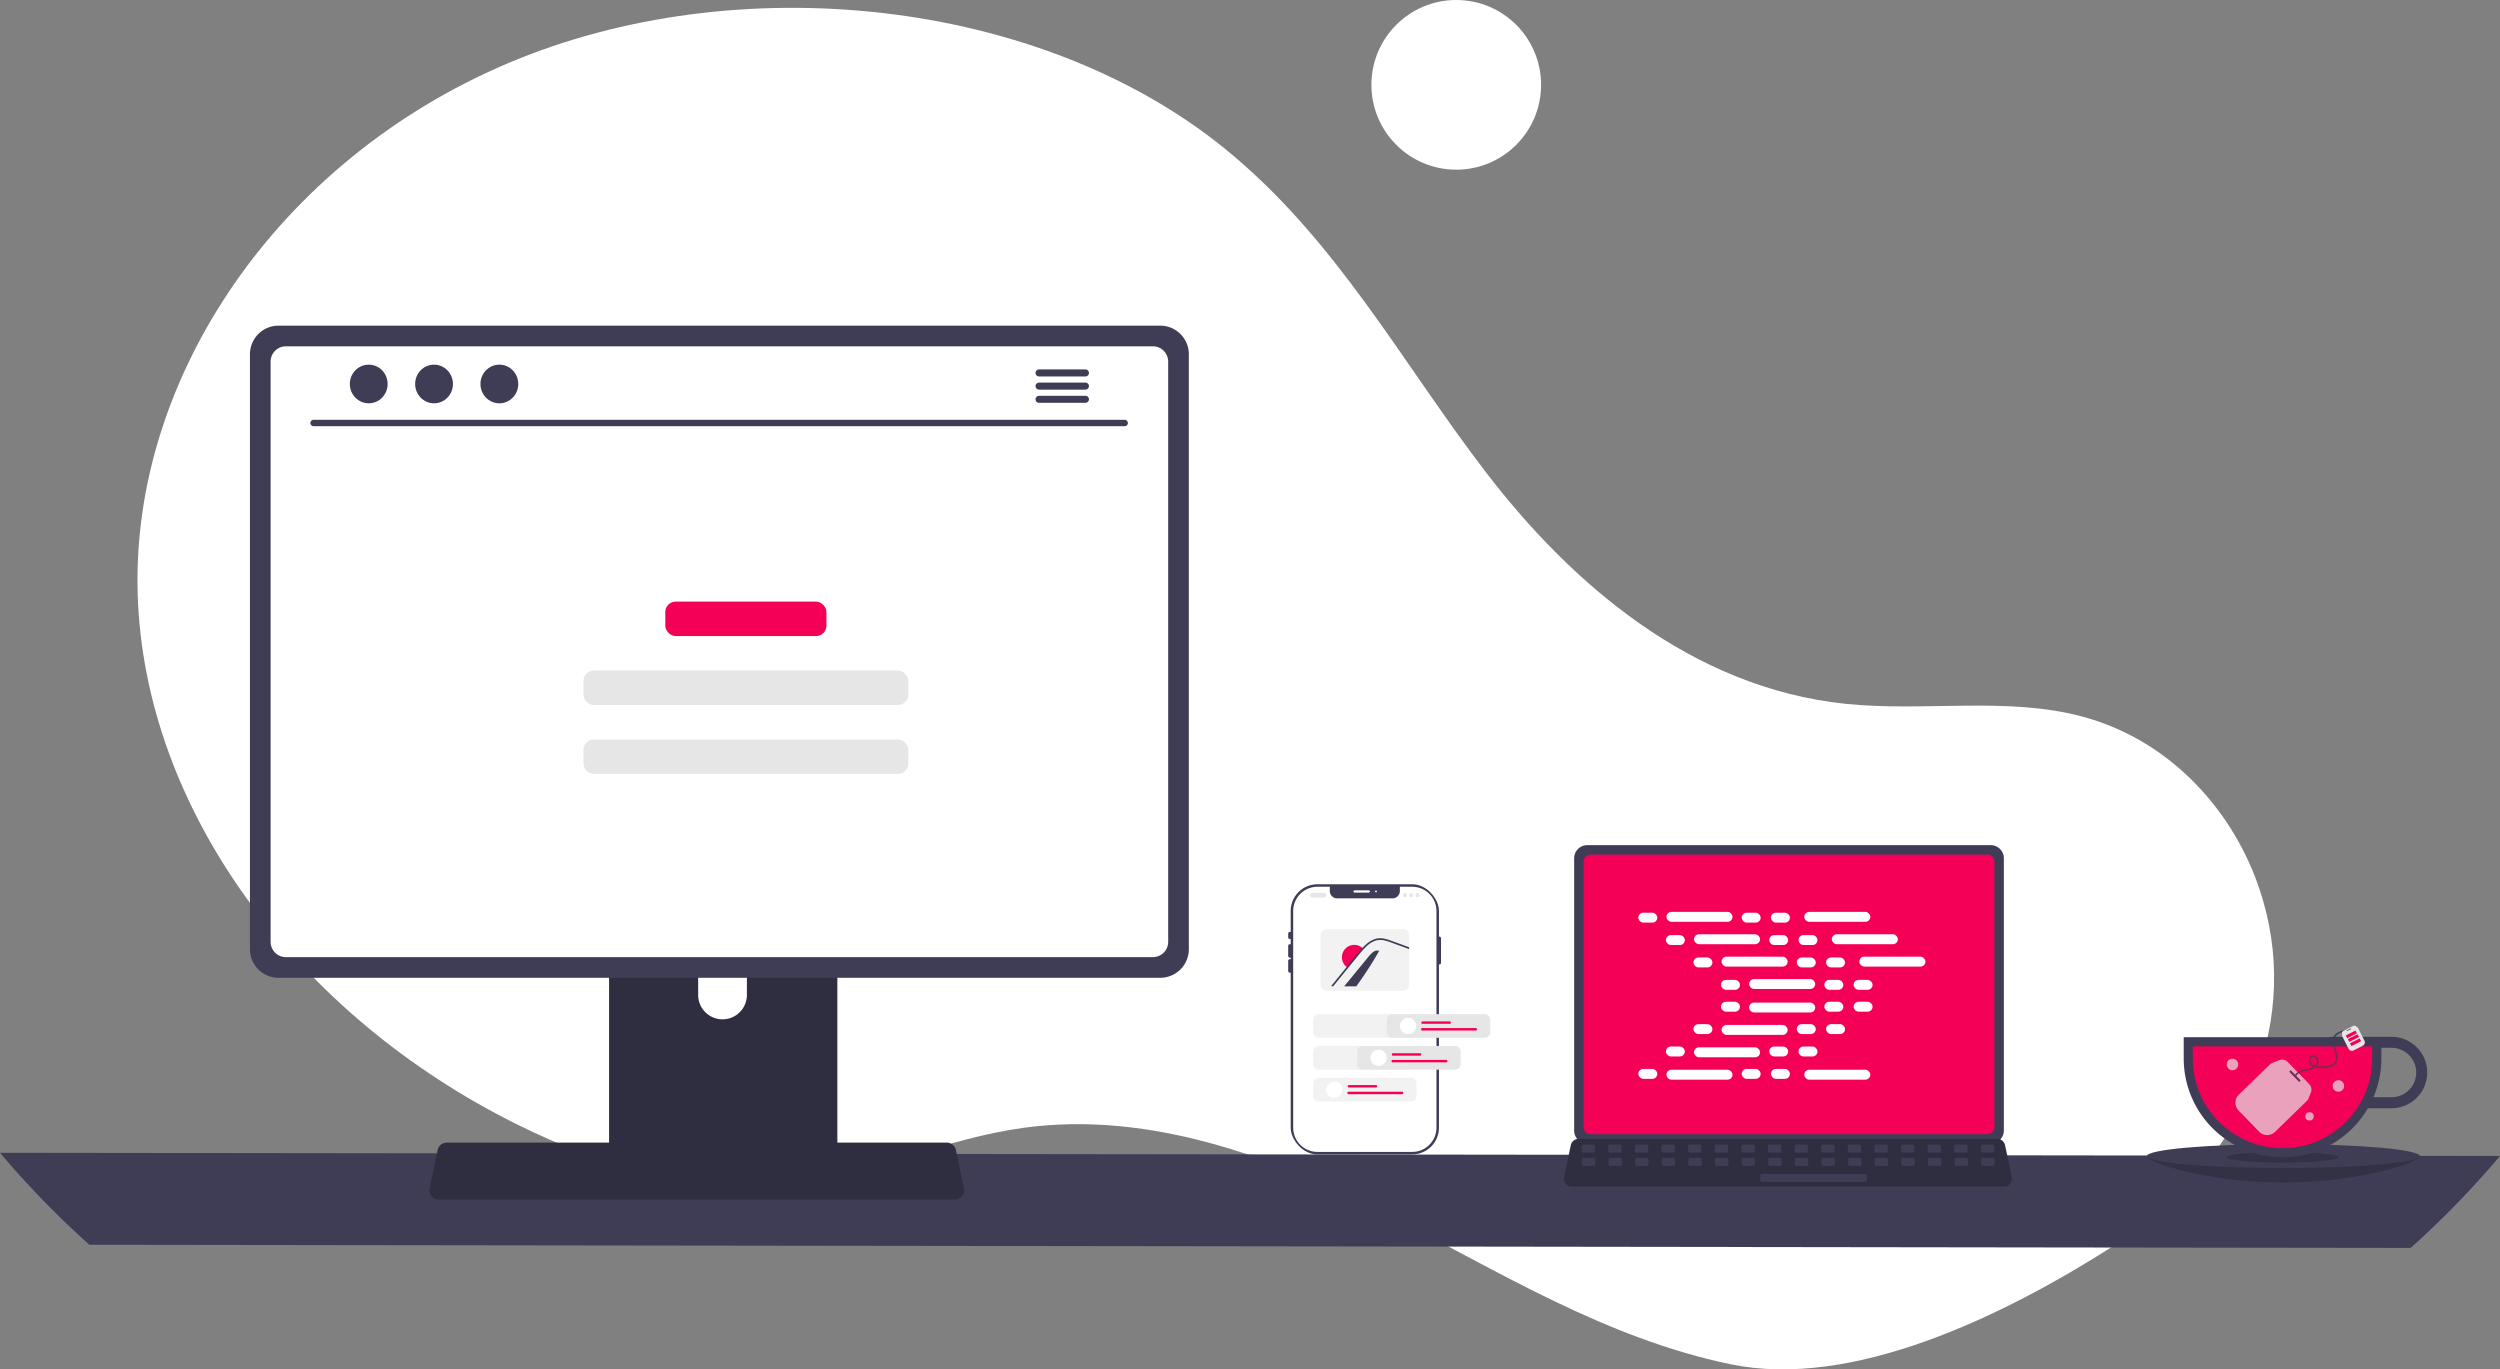<?xml version="1.0" encoding="UTF-8" standalone="no"?>
<svg
   data-name="Layer 1"
   width="786.82"
   height="430.979"
   viewBox="0 0 786.82 430.979"
   version="1.1"
   id="svg5316"
   sodipodi:docname="hero_bg.svg"
   inkscape:version="1.2-beta (1b65182ce9, 2022-04-05)"
   xmlns:inkscape="http://www.inkscape.org/namespaces/inkscape"
   xmlns:sodipodi="http://sodipodi.sourceforge.net/DTD/sodipodi-0.dtd"
   xmlns="http://www.w3.org/2000/svg"
   xmlns:svg="http://www.w3.org/2000/svg">
  <rect x="0" y="0" width="786.82" height="430.979" fill="#808080" stroke="none"/>
  <defs
     id="defs5320" />
  <sodipodi:namedview
     id="namedview5318"
     pagecolor="#ffffff"
     bordercolor="#000000"
     borderopacity="0.25"
     inkscape:pageshadow="2"
     inkscape:pageopacity="0.0"
     inkscape:pagecheckerboard="0"
     inkscape:deskcolor="#d1d1d1"
     showgrid="false"
     inkscape:zoom="0.82480315"
     inkscape:cx="280.67303"
     inkscape:cy="177.01193"
     inkscape:window-width="1920"
     inkscape:window-height="1129"
     inkscape:window-x="-8"
     inkscape:window-y="-8"
     inkscape:window-maximized="1"
     inkscape:current-layer="svg5316" />
  <circle
     cx="458.321"
     cy="26.701"
     r="26.701"
     fill="#f2f2f2"
     id="circle5109"
     style="fill:#ffffff" />
  <path
     d="m 665.448,391.957 c 39.688,-25.351 58.644,-67.952 46.776,-108.59 q -0.442,-1.515 -0.934,-3.022 c -7.867,-24.122 -27.332,-47.049 -55.7,-54.756 -23.82,-6.472 -49.82,-1.495 -74.669,-4.069 C 532.139,216.467 494.32,183.366 467.71,148.708 441.099,114.051 420.648,75.257 385.288,46.625 327.003,-0.571 231.926,-10.732 159.661,19.989 87.397,50.709 41.365,118.866 43.328,186.792 c 1.963,67.926 50.046,132.869 119.875,167.325 25.652,12.658 55.321,21.625 84.848,18.487 25.62,-2.723 48.899,-14.268 74.399,-17.695 40.091,-5.389 79.927,9.813 114.603,27.528 34.676,17.715 68.17,38.712 107.574,46.924 38.261,7.974 85.664,-14.946 120.821,-37.404 z"
     fill="#f2f2f2"
     id="path5111"
     style="fill:#ffffff;stroke-width:0.916" />
  <path
     d="m 0,362.81 a 289.003,289.003 0 0 0 28.12,28.95 l 730.58,1 a 289.003,289.003 0 0 0 28.12,-28.95 z"
     fill="#3f3d56"
     id="path5115" />
  <path
     d="m 495.43,270.11 v 85.704 a 4.122,4.122 0 0 0 4.119,4.119 h 127.004 a 4.122,4.122 0 0 0 4.119,-4.119 v -85.704 a 4.124,4.124 0 0 0 -4.119,-4.115 H 499.549 a 4.124,4.124 0 0 0 -4.119,4.115 z"
     fill="#3f3d56"
     id="path5117" />
  <path
     d="m 498.409,271.177 v 83.58 a 2.205,2.205 0 0 0 2.201,2.201 h 124.885 a 2.205,2.205 0 0 0 2.201,-2.201 v -83.58 a 2.206,2.206 0 0 0 -2.201,-2.206 H 500.611 a 2.206,2.206 0 0 0 -2.201,2.206 z"
     fill="#f50057"
     id="path5119" />
  <path
     d="m 492.774,372.529 a 2.47,2.47 0 0 0 1.943,0.93 h 135.992 a 2.502,2.502 0 0 0 2.446,-3.016 l -2.111,-10.027 a 2.507,2.507 0 0 0 -1.558,-1.818 2.425,2.425 0 0 0 -0.888,-0.168 H 496.82 a 2.424,2.424 0 0 0 -0.888,0.168 2.507,2.507 0 0 0 -1.558,1.818 l -2.111,10.027 a 2.501,2.501 0 0 0 0.511,2.086 z"
     fill="#2f2e41"
     id="path5121" />
  <rect
     x="-627.632"
     y="-362.75"
     width="4.188"
     height="2.513"
     rx="0.488"
     transform="scale(-1)"
     fill="#3f3d56"
     id="rect5123" />
  <rect
     x="-619.255"
     y="-362.75"
     width="4.188"
     height="2.513"
     rx="0.488"
     transform="scale(-1)"
     fill="#3f3d56"
     id="rect5125" />
  <rect
     x="-610.878"
     y="-362.75"
     width="4.188"
     height="2.513"
     rx="0.488"
     transform="scale(-1)"
     fill="#3f3d56"
     id="rect5127" />
  <rect
     x="-602.501"
     y="-362.75"
     width="4.188"
     height="2.513"
     rx="0.488"
     transform="scale(-1)"
     fill="#3f3d56"
     id="rect5129" />
  <rect
     x="-594.124"
     y="-362.75"
     width="4.188"
     height="2.513"
     rx="0.488"
     transform="scale(-1)"
     fill="#3f3d56"
     id="rect5131" />
  <rect
     x="-585.747"
     y="-362.75"
     width="4.188"
     height="2.513"
     rx="0.488"
     transform="scale(-1)"
     fill="#3f3d56"
     id="rect5133" />
  <rect
     x="-577.37"
     y="-362.75"
     width="4.188"
     height="2.513"
     rx="0.488"
     transform="scale(-1)"
     fill="#3f3d56"
     id="rect5135" />
  <rect
     x="-568.993"
     y="-362.75"
     width="4.188"
     height="2.513"
     rx="0.488"
     transform="scale(-1)"
     fill="#3f3d56"
     id="rect5137" />
  <rect
     x="-560.616"
     y="-362.75"
     width="4.188"
     height="2.513"
     rx="0.488"
     transform="scale(-1)"
     fill="#3f3d56"
     id="rect5139" />
  <rect
     x="-552.24"
     y="-362.75"
     width="4.188"
     height="2.513"
     rx="0.488"
     transform="scale(-1)"
     fill="#3f3d56"
     id="rect5141" />
  <rect
     x="-543.862"
     y="-362.75"
     width="4.188"
     height="2.513"
     rx="0.488"
     transform="scale(-1)"
     fill="#3f3d56"
     id="rect5143" />
  <rect
     x="-535.486"
     y="-362.75"
     width="4.188"
     height="2.513"
     rx="0.488"
     transform="scale(-1)"
     fill="#3f3d56"
     id="rect5145" />
  <rect
     x="-527.108"
     y="-362.75"
     width="4.188"
     height="2.513"
     rx="0.488"
     transform="scale(-1)"
     fill="#3f3d56"
     id="rect5147" />
  <rect
     x="-518.732"
     y="-362.75"
     width="4.188"
     height="2.513"
     rx="0.488"
     transform="scale(-1)"
     fill="#3f3d56"
     id="rect5149" />
  <rect
     x="-510.355"
     y="-362.75"
     width="4.188"
     height="2.513"
     rx="0.488"
     transform="scale(-1)"
     fill="#3f3d56"
     id="rect5151" />
  <rect
     x="-501.978"
     y="-362.75"
     width="4.188"
     height="2.513"
     rx="0.488"
     transform="scale(-1)"
     fill="#3f3d56"
     id="rect5153" />
  <rect
     x="-627.731"
     y="-366.938"
     width="4.188"
     height="2.513"
     rx="0.488"
     transform="scale(-1)"
     fill="#3f3d56"
     id="rect5155" />
  <rect
     x="-619.354"
     y="-366.938"
     width="4.188"
     height="2.513"
     rx="0.488"
     transform="scale(-1)"
     fill="#3f3d56"
     id="rect5157" />
  <rect
     x="-610.977"
     y="-366.938"
     width="4.188"
     height="2.513"
     rx="0.488"
     transform="scale(-1)"
     fill="#3f3d56"
     id="rect5159" />
  <rect
     x="-602.6"
     y="-366.938"
     width="4.188"
     height="2.513"
     rx="0.488"
     transform="scale(-1)"
     fill="#3f3d56"
     id="rect5161" />
  <rect
     x="-594.223"
     y="-366.938"
     width="4.188"
     height="2.513"
     rx="0.488"
     transform="scale(-1)"
     fill="#3f3d56"
     id="rect5163" />
  <rect
     x="-585.846"
     y="-366.938"
     width="4.188"
     height="2.513"
     rx="0.488"
     transform="scale(-1)"
     fill="#3f3d56"
     id="rect5165" />
  <rect
     x="-577.469"
     y="-366.938"
     width="4.188"
     height="2.513"
     rx="0.488"
     transform="scale(-1)"
     fill="#3f3d56"
     id="rect5167" />
  <rect
     x="-569.092"
     y="-366.938"
     width="4.188"
     height="2.513"
     rx="0.488"
     transform="scale(-1)"
     fill="#3f3d56"
     id="rect5169" />
  <rect
     x="-560.715"
     y="-366.938"
     width="4.188"
     height="2.513"
     rx="0.488"
     transform="scale(-1)"
     fill="#3f3d56"
     id="rect5171" />
  <rect
     x="-552.338"
     y="-366.938"
     width="4.188"
     height="2.513"
     rx="0.488"
     transform="scale(-1)"
     fill="#3f3d56"
     id="rect5173" />
  <rect
     x="-543.961"
     y="-366.938"
     width="4.188"
     height="2.513"
     rx="0.488"
     transform="scale(-1)"
     fill="#3f3d56"
     id="rect5175" />
  <rect
     x="-535.584"
     y="-366.938"
     width="4.188"
     height="2.513"
     rx="0.488"
     transform="scale(-1)"
     fill="#3f3d56"
     id="rect5177" />
  <rect
     x="-527.207"
     y="-366.938"
     width="4.188"
     height="2.513"
     rx="0.488"
     transform="scale(-1)"
     fill="#3f3d56"
     id="rect5179" />
  <rect
     x="-518.831"
     y="-366.938"
     width="4.188"
     height="2.513"
     rx="0.488"
     transform="scale(-1)"
     fill="#3f3d56"
     id="rect5181" />
  <rect
     x="-510.454"
     y="-366.938"
     width="4.188"
     height="2.513"
     rx="0.488"
     transform="scale(-1)"
     fill="#3f3d56"
     id="rect5183" />
  <rect
     x="-502.077"
     y="-366.938"
     width="4.188"
     height="2.513"
     rx="0.488"
     transform="scale(-1)"
     fill="#3f3d56"
     id="rect5185" />
  <rect
     x="-587.522"
     y="-371.964"
     width="33.508"
     height="2.513"
     rx="0.488"
     transform="scale(-1)"
     fill="#3f3d56"
     id="rect5187" />
  <rect
     x="515.631"
     y="287.256"
     width="5.966"
     height="3.122"
     rx="1.561"
     fill="#ffffff"
     id="rect5189" />
  <rect
     x="548.154"
     y="287.256"
     width="5.966"
     height="3.122"
     rx="1.561"
     fill="#ffffff"
     id="rect5191" />
  <rect
     x="557.369"
     y="287.256"
     width="5.966"
     height="3.122"
     rx="1.561"
     fill="#ffffff"
     id="rect5193" />
  <rect
     x="524.477"
     y="286.996"
     width="20.796"
     height="3.122"
     rx="1.561"
     fill="#ffffff"
     id="rect5195" />
  <rect
     x="567.841"
     y="286.996"
     width="20.796"
     height="3.122"
     rx="1.561"
     fill="#ffffff"
     id="rect5197" />
  <rect
     x="524.304"
     y="294.303"
     width="5.966"
     height="3.122"
     rx="1.561"
     fill="#ffffff"
     id="rect5199" />
  <rect
     x="556.827"
     y="294.303"
     width="5.966"
     height="3.122"
     rx="1.561"
     fill="#ffffff"
     id="rect5201" />
  <rect
     x="566.042"
     y="294.303"
     width="5.966"
     height="3.122"
     rx="1.561"
     fill="#ffffff"
     id="rect5203" />
  <rect
     x="533.15"
     y="294.043"
     width="20.796"
     height="3.122"
     rx="1.561"
     fill="#ffffff"
     id="rect5205" />
  <rect
     x="576.514"
     y="294.043"
     width="20.796"
     height="3.122"
     rx="1.561"
     fill="#ffffff"
     id="rect5207" />
  <rect
     x="532.977"
     y="301.35"
     width="5.966"
     height="3.122"
     rx="1.561"
     fill="#ffffff"
     id="rect5209" />
  <rect
     x="565.5"
     y="301.35"
     width="5.966"
     height="3.122"
     rx="1.561"
     fill="#ffffff"
     id="rect5211" />
  <rect
     x="574.715"
     y="301.35"
     width="5.966"
     height="3.122"
     rx="1.561"
     fill="#ffffff"
     id="rect5213" />
  <rect
     x="541.823"
     y="301.089"
     width="20.796"
     height="3.122"
     rx="1.561"
     fill="#ffffff"
     id="rect5215" />
  <rect
     x="585.187"
     y="301.089"
     width="20.796"
     height="3.122"
     rx="1.561"
     fill="#ffffff"
     id="rect5217" />
  <rect
     x="541.649"
     y="308.396"
     width="5.966"
     height="3.122"
     rx="1.561"
     fill="#ffffff"
     id="rect5219" />
  <rect
     x="574.172"
     y="308.396"
     width="5.966"
     height="3.122"
     rx="1.561"
     fill="#ffffff"
     id="rect5221" />
  <rect
     x="583.387"
     y="308.396"
     width="5.966"
     height="3.122"
     rx="1.561"
     fill="#ffffff"
     id="rect5223" />
  <rect
     x="550.496"
     y="308.136"
     width="20.796"
     height="3.122"
     rx="1.561"
     fill="#ffffff"
     id="rect5225" />
  <rect
     x="548.154"
     y="336.417"
     width="5.966"
     height="3.122"
     rx="1.561"
     fill="#ffffff"
     id="rect5227" />
  <rect
     x="557.369"
     y="336.417"
     width="5.966"
     height="3.122"
     rx="1.561"
     fill="#ffffff"
     id="rect5229" />
  <rect
     x="567.841"
     y="336.677"
     width="20.796"
     height="3.122"
     rx="1.561"
     fill="#ffffff"
     id="rect5231" />
  <rect
     x="515.631"
     y="336.417"
     width="5.966"
     height="3.122"
     rx="1.561"
     fill="#ffffff"
     id="rect5233" />
  <rect
     x="524.477"
     y="336.677"
     width="20.796"
     height="3.122"
     rx="1.561"
     fill="#ffffff"
     id="rect5235" />
  <rect
     x="524.304"
     y="329.37"
     width="5.966"
     height="3.122"
     rx="1.561"
     fill="#ffffff"
     id="rect5237" />
  <rect
     x="556.827"
     y="329.37"
     width="5.966"
     height="3.122"
     rx="1.561"
     fill="#ffffff"
     id="rect5239" />
  <rect
     x="566.042"
     y="329.37"
     width="5.966"
     height="3.122"
     rx="1.561"
     fill="#ffffff"
     id="rect5241" />
  <rect
     x="533.15"
     y="329.63"
     width="20.796"
     height="3.122"
     rx="1.561"
     fill="#ffffff"
     id="rect5243" />
  <rect
     x="532.977"
     y="322.323"
     width="5.966"
     height="3.122"
     rx="1.561"
     fill="#ffffff"
     id="rect5245" />
  <rect
     x="565.5"
     y="322.323"
     width="5.966"
     height="3.122"
     rx="1.561"
     fill="#ffffff"
     id="rect5247" />
  <rect
     x="574.715"
     y="322.323"
     width="5.966"
     height="3.122"
     rx="1.561"
     fill="#ffffff"
     id="rect5249" />
  <rect
     x="541.823"
     y="322.584"
     width="20.796"
     height="3.122"
     rx="1.561"
     fill="#ffffff"
     id="rect5251" />
  <rect
     x="541.649"
     y="315.277"
     width="5.966"
     height="3.122"
     rx="1.561"
     fill="#ffffff"
     id="rect5253" />
  <rect
     x="574.172"
     y="315.277"
     width="5.966"
     height="3.122"
     rx="1.561"
     fill="#ffffff"
     id="rect5255" />
  <rect
     x="583.387"
     y="315.277"
     width="5.966"
     height="3.122"
     rx="1.561"
     fill="#ffffff"
     id="rect5257" />
  <rect
     x="550.496"
     y="315.537"
     width="20.796"
     height="3.122"
     rx="1.561"
     fill="#ffffff"
     id="rect5259" />
  <path
     d="m 191.69,266 v 102.56 h 71.85 v -102.56 a 3.448,3.448 0 0 0 -2.43,-3.3 3.175,3.175 0 0 0 -1.03,-0.16 h -64.92 a 3.463,3.463 0 0 0 -3.47,3.46 z m 28.04,35.24 a 7.67,7.67 0 0 1 15.34,0 v 11.9 a 7.67,7.67 0 0 1 -15.34,0 z"
     fill="#2f2e41"
     id="path5263" />
  <path
     d="m 191.47,365.28 v 9.89 a 1.946,1.946 0 0 0 1.93,1.94 h 68.43 a 1.94,1.94 0 0 0 1.93,-1.94 v -9.89 z"
     fill="#3f3d56"
     id="path5265" />
  <path
     d="m 78.66,111.48 v 187.26 a 9.007,9.007 0 0 0 9,9 h 277.5 a 9.007,9.007 0 0 0 9,-9 V 111.48 a 9.011,9.011 0 0 0 -9,-8.99 H 87.66 a 9.012,9.012 0 0 0 -9,8.99 z"
     fill="#3f3d56"
     id="path5267" />
  <path
     d="m 85.17,113.81 v 182.62 a 4.818,4.818 0 0 0 4.81,4.81 h 272.87 a 4.818,4.818 0 0 0 4.81,-4.81 v -182.62 a 4.82,4.82 0 0 0 -4.81,-4.82 H 89.98 a 4.821,4.821 0 0 0 -4.81,4.82 z"
     fill="#ffffff"
     id="path5269" />
  <path
     d="m 135.81,376.44 a 2.948,2.948 0 0 0 2.32,1.11 h 162.34 a 2.987,2.987 0 0 0 2.92,-3.6 l -2.52,-11.97 a 2.993,2.993 0 0 0 -1.86,-2.17 2.895,2.895 0 0 0 -1.06,-0.2 H 140.64 a 2.894,2.894 0 0 0 -1.06,0.2 2.992,2.992 0 0 0 -1.86,2.17 l -2.52,11.97 a 2.985,2.985 0 0 0 0.61,2.49 z"
     fill="#2f2e41"
     id="path5271" />
  <path
     d="M 353.995,134.147 H 98.671 a 1.016,1.016 0 0 1 0,-2.031 h 255.323 a 1.016,1.016 0 0 1 0,2.031 z"
     fill="#3f3d56"
     id="path5273" />
  <ellipse
     cx="116.051"
     cy="120.849"
     rx="5.95"
     ry="6.083"
     fill="#3f3d56"
     id="ellipse5275" />
  <ellipse
     cx="136.607"
     cy="120.849"
     rx="5.95"
     ry="6.083"
     fill="#3f3d56"
     id="ellipse5277" />
  <ellipse
     cx="157.163"
     cy="120.849"
     rx="5.95"
     ry="6.083"
     fill="#3f3d56"
     id="ellipse5279" />
  <path
     d="m 341.616,116.27 h -14.6 a 1.105,1.105 0 0 0 0,2.21 h 14.6 a 1.105,1.105 0 0 0 0,-2.21 z"
     fill="#3f3d56"
     id="path5281" />
  <path
     d="m 341.616,120.42 h -14.6 a 1.105,1.105 0 0 0 0,2.21 h 14.6 a 1.105,1.105 0 0 0 0,-2.21 z"
     fill="#3f3d56"
     id="path5283" />
  <path
     d="m 341.616,124.57 h -14.6 a 1.105,1.105 0 0 0 0,2.21 h 14.6 a 1.105,1.105 0 0 0 0,-2.21 z"
     fill="#3f3d56"
     id="path5285" />
  <rect
     x="209.385"
     y="189.346"
     width="50.719"
     height="10.846"
     rx="3.264"
     fill="#f50057"
     id="rect5297" />
  <rect
     x="183.626"
     y="211.038"
     width="102.236"
     height="10.846"
     rx="3.264"
     fill="#e6e6e6"
     id="rect5299" />
  <rect
     x="183.626"
     y="232.729"
     width="102.236"
     height="10.846"
     rx="3.264"
     fill="#e6e6e6"
     id="rect5301" />
  <rect
     x="406.217"
     width="46.663"
     height="85.024"
     rx="8.406"
     fill="#3f3d56"
     id="rect6246"
     y="278.3"
     style="stroke-width:0.143" />
  <path
     d="m 452.093,286.707 v 68.211 a 7.628,7.628 0 0 1 -7.619,7.619 h -29.85 a 7.628,7.628 0 0 1 -7.619,-7.619 v -68.211 a 7.628,7.628 0 0 1 7.619,-7.619 h 3.903 v 1.348 a 2.302,2.302 0 0 0 2.302,2.302 h 17.44 a 2.302,2.302 0 0 0 2.302,-2.302 v -1.348 h 3.903 a 7.628,7.628 0 0 1 7.619,7.619 z"
     fill="#ffffff"
     id="path6248"
     style="stroke-width:0.143" />
  <path
     d="m 406.002,295.548 a 0.573,0.573 0 0 1 -0.573,-0.573 v -1.145 a 0.573,0.573 0 0 1 1.145,0 v 1.145 a 0.573,0.573 0 0 1 -0.573,0.573 z"
     fill="#3f3d56"
     id="path6250"
     style="stroke-width:0.143" />
  <path
     d="m 406.002,301.42 a 0.573,0.573 0 0 1 -0.573,-0.573 v -3.152 a 0.573,0.573 0 0 1 1.145,0 v 3.152 a 0.573,0.573 0 0 1 -0.573,0.573 z"
     fill="#3f3d56"
     id="path6252"
     style="stroke-width:0.143" />
  <path
     d="m 406.002,306.14 a 0.573,0.573 0 0 1 -0.573,-0.573 v -3.152 a 0.573,0.573 0 0 1 1.145,0 v 3.152 a 0.573,0.573 0 0 1 -0.573,0.573 z"
     fill="#3f3d56"
     id="path6254"
     style="stroke-width:0.143" />
  <path
     d="m 452.951,303.564 a 0.573,0.573 0 0 1 -0.573,-0.573 v -7.691 a 0.573,0.573 0 0 1 1.145,0 v 7.691 a 0.573,0.573 0 0 1 -0.573,0.573 z"
     fill="#3f3d56"
     id="path6256"
     style="stroke-width:0.143" />
  <path
     d="m 430.778,280.926 h -4.437 a 0.358,0.358 0 0 1 0,-0.716 h 4.437 a 0.358,0.358 0 0 1 0,0.716 z"
     fill="#ffffff"
     id="path6258"
     style="stroke-width:0.143" />
  <circle
     cx="433.069"
     cy="280.568"
     r="0.286"
     fill="#ffffff"
     id="circle6260"
     style="stroke-width:0.143" />
  <path
     d="m 416.821,282.461 h -3.865 a 0.716,0.716 0 0 1 0,-1.431 h 3.865 a 0.716,0.716 0 0 1 0,1.431 z"
     fill="#e6e6e6"
     id="path6266"
     style="stroke-width:0.143" />
  <circle
     cx="442.157"
     cy="281.746"
     r="0.644"
     fill="#e6e6e6"
     id="circle6268"
     style="stroke-width:0.143" />
  <circle
     cx="444.161"
     cy="281.746"
     r="0.644"
     fill="#e6e6e6"
     id="circle6270"
     style="stroke-width:0.143" />
  <circle
     cx="446.165"
     cy="281.746"
     r="0.644"
     fill="#e6e6e6"
     id="circle6272"
     style="stroke-width:0.143" />
  <path
     d="m 441.706,292.464 h -24.291 a 1.777,1.777 0 0 0 -1.775,1.775 v 15.79 a 1.777,1.777 0 0 0 1.775,1.775 h 24.291 a 1.776,1.776 0 0 0 1.775,-1.775 v -15.79 a 1.776,1.776 0 0 0 -1.775,-1.775 z"
     fill="#f2f2f2"
     id="path6274"
     style="stroke-width:0.143" />
  <path
     d="m 434.102,299.205 a 113.28,113.28 0 0 1 -7.254,11.225 h -3.809 q 3.743,-4.559 7.491,-9.119 c 0.717,-0.875 1.495,-1.792 2.57,-2.148 z"
     fill="#3f3d56"
     id="path6276"
     style="stroke-width:0.143" />
  <path
     d="m 429.04,298.583 c -0.397,0.414 -0.778,0.845 -1.136,1.292 -0.789,0.95 -1.567,1.909 -2.348,2.865 -0.486,0.595 -0.972,1.189 -1.453,1.784 a 3.548,3.548 0 0 1 -0.433,-0.328 3.888,3.888 0 0 1 4.968,-5.979 3.583,3.583 0 0 1 0.403,0.367 z"
     fill="#f50057"
     id="path6278"
     style="stroke-width:0.143" />
  <path
     d="m 443.481,298.131 v 0.577 l -0.258,-0.095 -3.626,-1.325 c -1.181,-0.431 -2.359,-0.923 -3.578,-1.234 a 5.64,5.64 0 0 0 -3.241,0.042 7.436,7.436 0 0 0 -2.525,1.567 c -0.322,0.298 -0.634,0.603 -0.936,0.919 -0.099,0.104 -0.198,0.209 -0.295,0.313 -0.292,0.318 -0.574,0.643 -0.842,0.979 -0.789,0.95 -1.567,1.909 -2.347,2.864 -0.487,0.595 -0.973,1.189 -1.454,1.784 q -2.409,2.948 -4.789,5.907 a 2.796,2.796 0 0 1 -0.634,-0.08 q 2.428,-3.017 4.88,-6.018 0.056,-0.069 0.112,-0.137 c 0.192,-0.239 0.388,-0.48 0.583,-0.719 q 1.222,-1.497 2.445,-2.99 c 0.593,-0.724 1.181,-1.451 1.819,-2.138 0.039,-0.044 0.079,-0.087 0.12,-0.132 0.062,-0.066 0.123,-0.13 0.186,-0.198 1.387,-1.433 3.118,-2.7 5.19,-2.734 1.22,-0.019 2.398,0.368 3.531,0.776 1.221,0.442 2.438,0.892 3.657,1.338 z"
     fill="#3f3d56"
     id="path6280"
     style="stroke-width:0.143" />
  <path
     d="m 444.053,346.665 h -29.008 a 1.777,1.777 0 0 1 -1.775,-1.775 v -3.909 a 1.777,1.777 0 0 1 1.775,-1.775 h 29.008 a 1.777,1.777 0 0 1 1.775,1.775 v 3.909 a 1.777,1.777 0 0 1 -1.775,1.775 z"
     fill="#f2f2f2"
     id="path6282"
     style="stroke-width:0.143" />
  <path
     d="m 444.053,326.626 h -29.008 a 1.777,1.777 0 0 1 -1.775,-1.775 v -3.909 a 1.777,1.777 0 0 1 1.775,-1.775 h 29.008 a 1.777,1.777 0 0 1 1.775,1.775 v 3.909 a 1.777,1.777 0 0 1 -1.775,1.775 z"
     fill="#f2f2f2"
     id="path6284"
     style="stroke-width:0.143" />
  <path
     d="m 444.053,336.645 h -29.008 a 1.777,1.777 0 0 1 -1.775,-1.775 v -3.909 a 1.777,1.777 0 0 1 1.775,-1.775 h 29.008 a 1.777,1.777 0 0 1 1.775,1.775 v 3.909 a 1.777,1.777 0 0 1 -1.775,1.775 z"
     fill="#f2f2f2"
     id="path6286"
     style="stroke-width:0.143" />
  <path
     d="m 433.073,342.266 h -8.547 a 0.382,0.382 0 0 1 0,-0.765 h 8.547 a 0.382,0.382 0 0 1 0,0.765 z"
     fill="#ffffff"
     id="path6288"
     style="fill:#f50057;fill-opacity:1;stroke-width:0.143" />
  <path
     d="M 441.293,344.369 H 424.43 a 0.382,0.382 0 0 1 0,-0.765 h 16.863 a 0.382,0.382 0 0 1 0,0.765 z"
     fill="#ffffff"
     id="path6290"
     style="fill:#f50057;fill-opacity:1;stroke-width:0.143" />
  <circle
     cx="419.985"
     cy="342.936"
     r="2.564"
     fill="#ffffff"
     id="circle6292"
     style="stroke-width:0.143" />
  <path
     d="m 467.241,326.626 h -29.008 a 1.777,1.777 0 0 1 -1.775,-1.775 v -3.909 a 1.777,1.777 0 0 1 1.775,-1.775 h 29.008 a 1.777,1.777 0 0 1 1.775,1.775 v 3.909 a 1.777,1.777 0 0 1 -1.775,1.775 z"
     fill="#e6e6e6"
     id="path6332"
     style="stroke-width:0.143" />
  <path
     d="m 456.261,322.227 h -8.547 a 0.382,0.382 0 1 1 0,-0.765 h 8.547 a 0.382,0.382 0 1 1 0,0.765 z"
     fill="#ffffff"
     id="path6334"
     style="fill:#f50057;fill-opacity:1;stroke-width:0.143" />
  <path
     d="m 464.482,324.33 h -16.863 a 0.382,0.382 0 1 1 0,-0.765 h 16.863 a 0.382,0.382 0 0 1 0,0.765 z"
     fill="#ffffff"
     id="path6336"
     style="fill:#f50057;fill-opacity:1;stroke-width:0.143" />
  <circle
     cx="443.173"
     cy="322.896"
     r="2.564"
     fill="#ffffff"
     id="circle6338"
     style="stroke-width:0.143" />
  <path
     d="m 457.937,336.645 h -29.008 a 1.777,1.777 0 0 1 -1.775,-1.775 v -3.909 a 1.777,1.777 0 0 1 1.775,-1.775 h 29.008 a 1.777,1.777 0 0 1 1.775,1.775 v 3.909 a 1.777,1.777 0 0 1 -1.775,1.775 z"
     fill="#e6e6e6"
     id="path6340"
     style="stroke-width:0.143" />
  <path
     d="m 446.957,332.247 h -8.547 a 0.382,0.382 0 1 1 0,-0.765 h 8.547 a 0.382,0.382 0 0 1 0,0.765 z"
     fill="#ffffff"
     id="path6342"
     style="fill:#f50057;fill-opacity:1;stroke-width:0.143" />
  <path
     d="M 455.178,334.35 H 438.315 a 0.382,0.382 0 0 1 0,-0.765 h 16.863 a 0.382,0.382 0 0 1 0,0.765 z"
     fill="#ffffff"
     id="path6344"
     style="fill:#f50057;fill-opacity:1;stroke-width:0.143" />
  <circle
     cx="433.869"
     cy="332.916"
     r="2.564"
     fill="#ffffff"
     id="circle6346"
     style="stroke-width:0.143" />
  <g
     id="g8727"
     transform="matrix(0.165,0,0,0.165,615.999,297.466)">
    <path
       d="m 881.991,402.293 c 0,12.573 -116.406,50.323 -260,50.323 -143.594,0 -260,-37.75 -260,-50.323 0,-12.573 116.406,4.793 260,4.793 143.594,0 260,-17.365 260,-4.793 z"
       fill="#3f3d56"
       id="path8390" />
    <path
       d="m 881.991,402.293 c 0,12.573 -116.406,50.323 -260,50.323 -143.594,0 -260,-37.75 -260,-50.323 0,-12.573 116.406,4.793 260,4.793 143.594,0 260,-17.365 260,-4.793 z"
       opacity="0.2"
       id="path8392" />
    <ellipse
       cx="621.991"
       cy="402.293"
       rx="260"
       ry="22.765"
       fill="#3f3d56"
       id="ellipse8394" />
    <ellipse
       cx="619.991"
       cy="404.572"
       rx="107"
       ry="10"
       opacity="0.2"
       id="ellipse8396" />
    <path
       d="M 828.371,174.831 H 711.491 v 0.74 h -279.5 v 40.5 c 0,104.106 84.394,188.5 188.5,188.5 h 3.6e-4 a 188.408,188.408 0 0 0 162.832,-93.5 h 45.047 a 68.12,68.12 0 1 0 0,-136.24 z m 0,115.24 h -34.467 a 187.88,187.88 0 0 0 15.088,-74 V 195.831 h 19.38 a 47.12,47.12 0 1 1 0,94.24 z"
       fill="#3f3d56"
       id="path8398" />
    <path
       d="m 449.491,193.072 v 23 c 0,94.29 76.71,171 171,171 94.29,0 171,-76.71 171,-171 v -23 z"
       fill="#f50057"
       id="path8400" />
    <path
       d="m 575.78,355.74 -39.148,-40.346 a 21.391,21.391 0 0 1 0.456,-30.248 l 59.21,-57.451 a 15.071,15.071 0 0 1 4.903,-3.179 l 12.861,-5.139 a 15.071,15.071 0 0 1 16.409,3.5 l 40.881,42.133 a 15.071,15.071 0 0 1 3.209,16.01 l -4.326,11.002 a 15.071,15.071 0 0 1 -3.531,5.301 l -60.675,58.873 a 21.391,21.391 0 0 1 -30.248,-0.456 z"
       fill="#e6e6e6"
       id="path8402" />
    <rect
       x="614.159"
       y="-290.446"
       width="27.31"
       height="4.097"
       transform="rotate(45.864)"
       fill="#3f3d56"
       id="rect8404" />
    <path
       d="m 646.025,250.773 c 3.462,-8.212 13.778,-9.982 21.45,-11.61 8.156,-1.731 17.446,-4.742 20.834,-13.224 a 11.24,11.24 0 0 0 -1.095,-10.726 c -1.994,-2.86 -5.351,-5.187 -8.98,-4.862 -7.595,0.68 -8.948,9.651 -6.047,15.312 3.917,7.641 13.975,8.307 21.502,8.496 7.272,0.182 15.075,-0.097 21.72,-3.382 a 17.838,17.838 0 0 0 10.014,-16.838 c -0.234,-7.337 -3.471,-14.183 -5.404,-21.155 -1.858,-6.702 -2.442,-14.133 2.504,-19.706 4.792,-5.4 12.346,-7.533 19.234,-8.623 1.768,-0.28 3.548,-0.47 5.333,-0.614 1.911,-0.154 1.928,-3.155 0,-3 -12.77,1.027 -29.506,5.427 -31.34,20.507 -0.838,6.893 1.766,13.694 3.868,20.129 1.953,5.981 4.238,12.871 1.739,19.041 -2.624,6.477 -9.416,9.112 -15.851,10.1 a 63.179,63.179 0 0 1 -10.472,0.567 48.155,48.155 0 0 1 -12.063,-1.212 c -3.387,-0.929 -6.653,-2.708 -8.259,-5.958 -1.18,-2.388 -1.557,-5.61 -0.234,-8.022 a 5.19,5.19 0 0 1 7.326,-1.83 8.583,8.583 0 0 1 4.364,8.272 c -1.097,8.498 -10.813,11.911 -17.925,13.496 -7.834,1.746 -16.674,3.026 -22.27,9.437 a 16.803,16.803 0 0 0 -2.839,4.607 1.51,1.51 0 0 0 1.048,1.845 1.537,1.537 0 0 0 1.845,-1.048 z"
       fill="#3f3d56"
       id="path8406" />
    <circle
       cx="524.991"
       cy="227.572"
       r="11"
       fill="#e6e6e6"
       id="circle8408" />
    <circle
       cx="726.991"
       cy="268.572"
       r="11"
       fill="#e6e6e6"
       id="circle8410" />
    <circle
       cx="671.991"
       cy="326.572"
       r="8"
       fill="#e6e6e6"
       id="circle8412" />
    <path
       d="m 448.991,193.572 v 23 c 0,94.29 76.71,171 171,171 94.29,0 171,-76.71 171,-171 v -23 z"
       fill="#f50057"
       opacity="0.3"
       id="path8424" />
    <path
       d="m 773.376,191.948 -17.229,8.691 a 7.098,7.098 0 0 1 -9.63,-2.787 l -11.856,-23.504 a 4.516,4.516 0 0 1 -0.477,-1.808 l -0.226,-4.463 a 5.19,5.19 0 0 1 2.93,-4.815 l 17.992,-9.076 a 5.208,5.208 0 0 1 5.478,0.398 l 3.044,2.312 a 4.525,4.525 0 0 1 1.307,1.566 l 12.15,24.086 a 7.098,7.098 0 0 1 -3.482,9.401 z"
       fill="#e6e6e6"
       id="path8432" />
    <rect
       x="589.598"
       y="479.822"
       width="9.375"
       height="1.307"
       transform="rotate(-26.768)"
       fill="#3f3d56"
       id="rect8434" />
    <rect
       x="586.354"
       y="484.799"
       width="20.748"
       height="6"
       transform="rotate(-26.507)"
       fill="#f50057"
       id="rect8436" />
    <rect
       x="586.81"
       y="492.848"
       width="20.748"
       height="6"
       transform="rotate(-26.507)"
       fill="#f50057"
       id="rect8438" />
    <rect
       x="586.819"
       y="501.792"
       width="20.748"
       height="6"
       transform="rotate(-26.507)"
       fill="#f50057"
       id="rect8440" />
  </g>
</svg>
